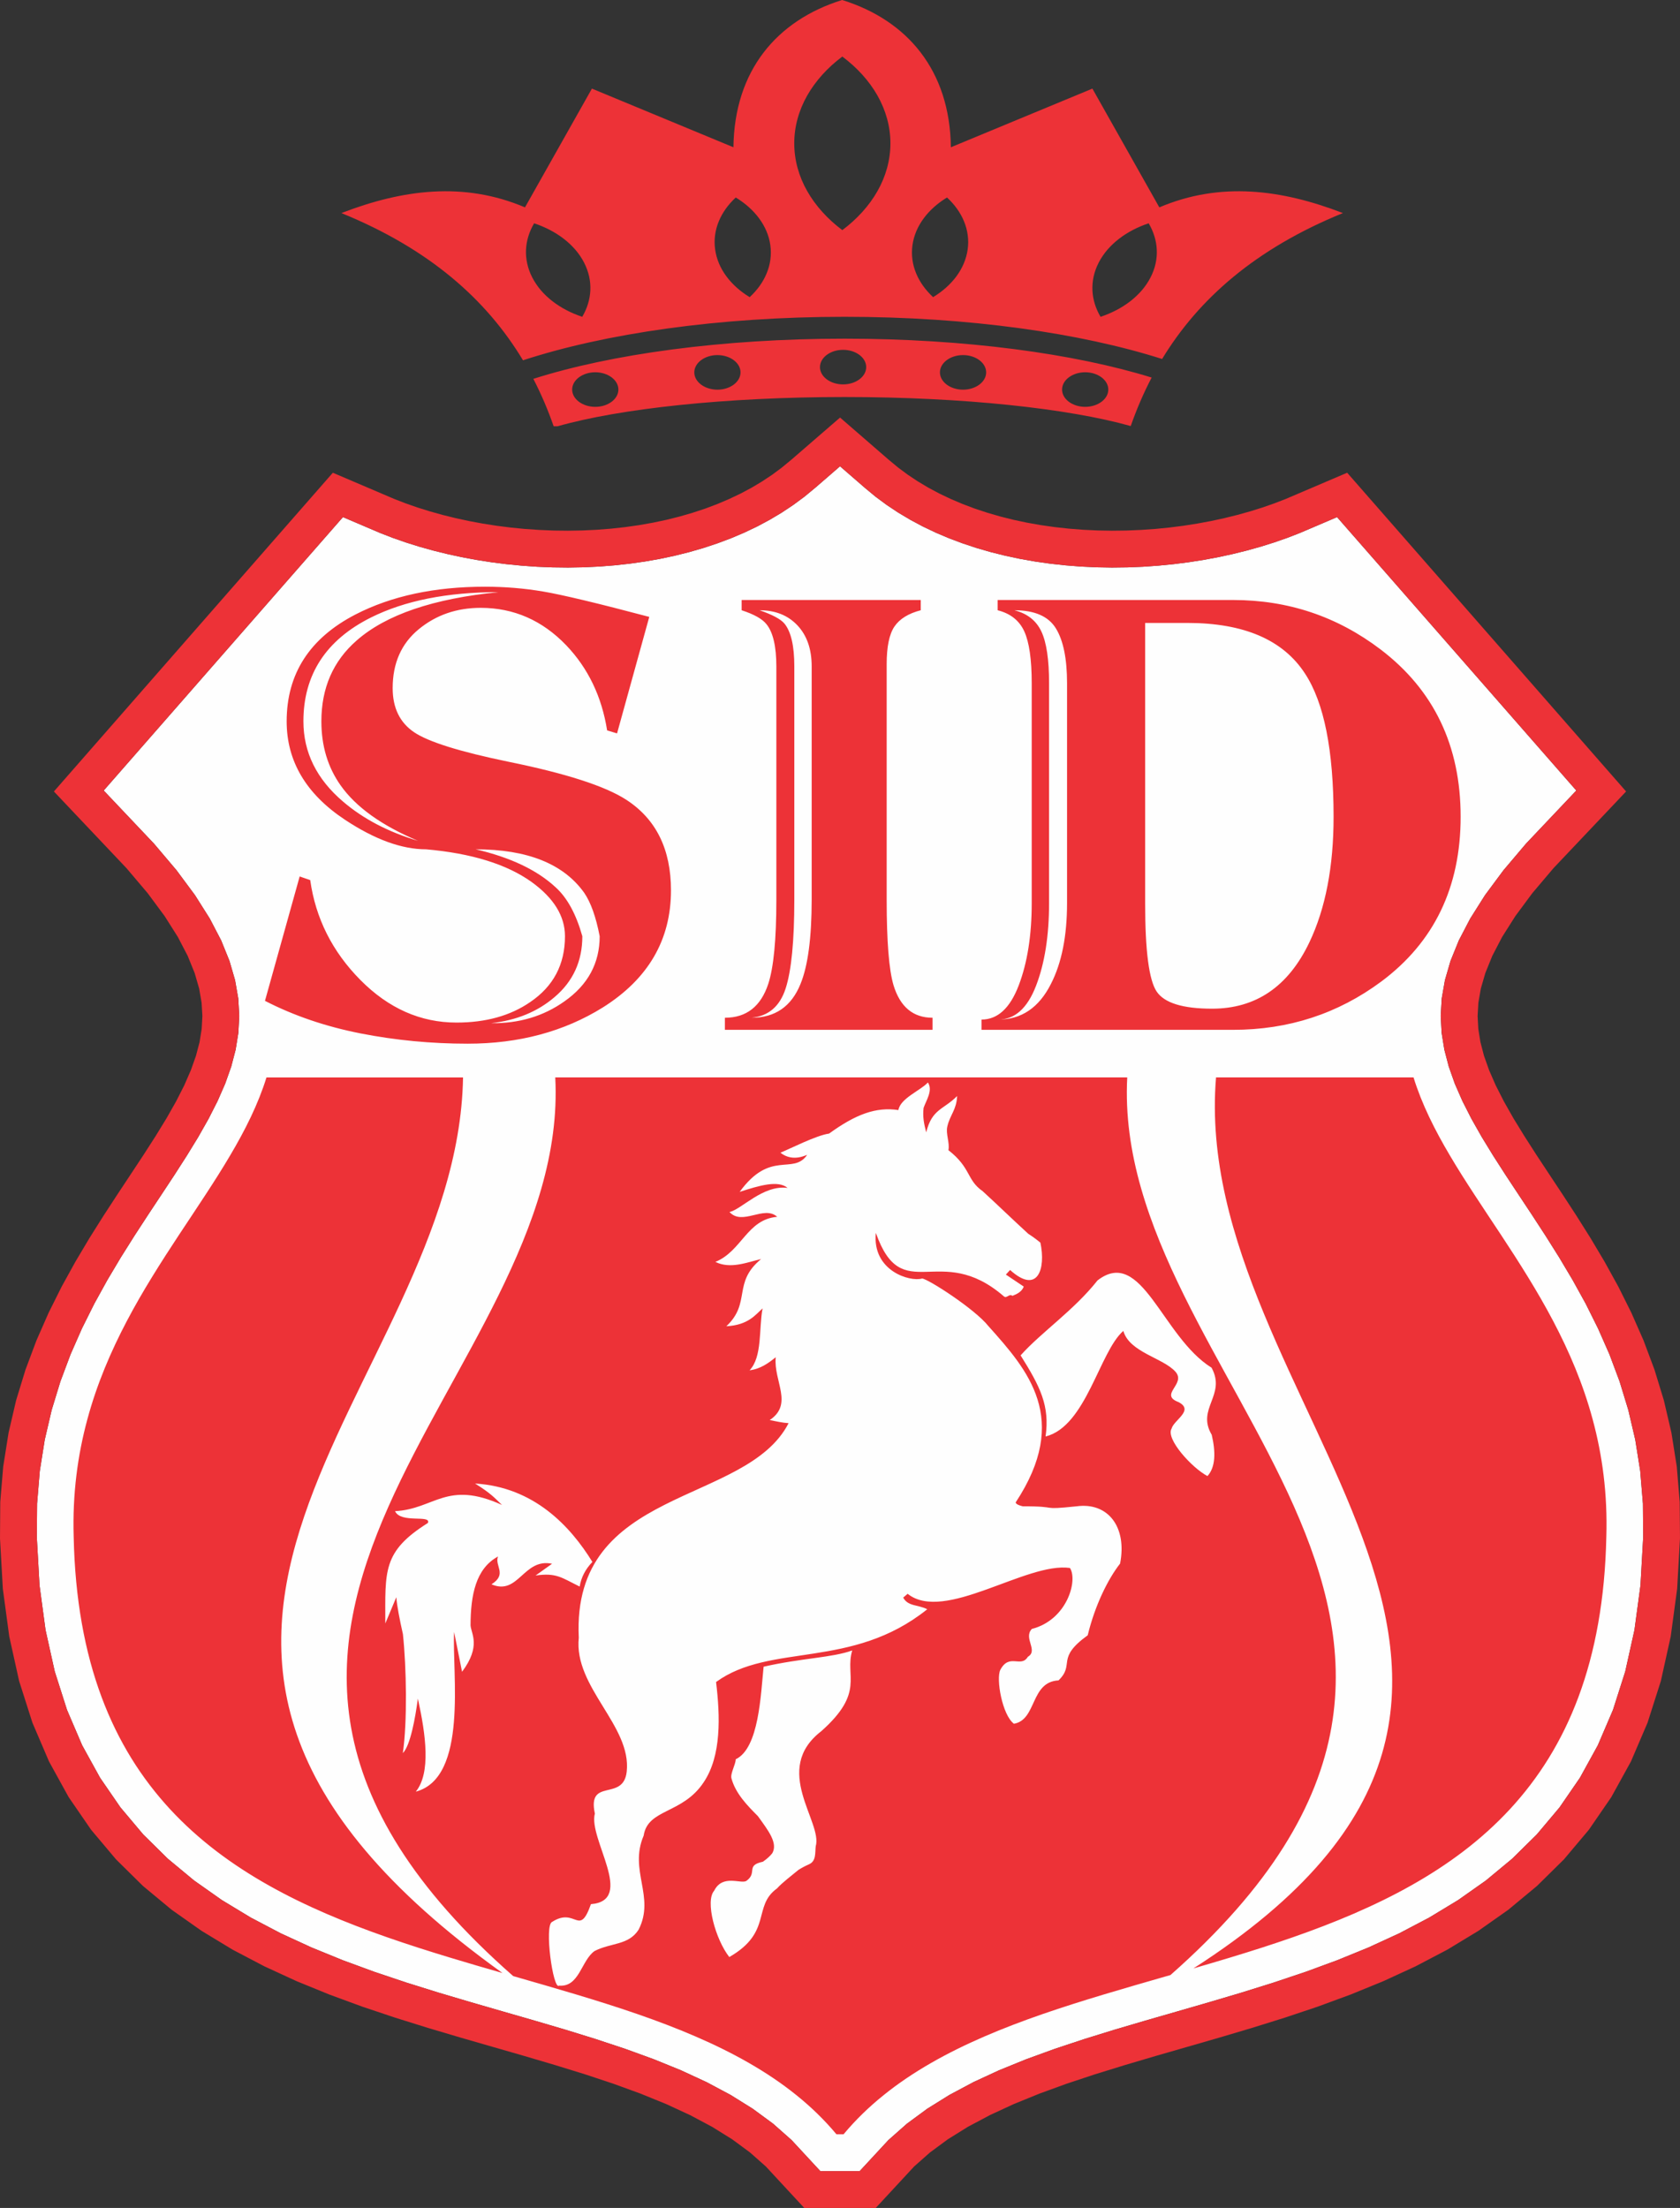 <?xml version="1.0" encoding="UTF-8"?>
<!DOCTYPE svg PUBLIC "-//W3C//DTD SVG 1.1//EN" "http://www.w3.org/Graphics/SVG/1.1/DTD/svg11.dtd">
<!-- Creator: CorelDRAW 2020 (64 Bit) -->
<svg xmlns="http://www.w3.org/2000/svg" xml:space="preserve" width="662.644mm" height="870.698mm" version="1.1" style="shape-rendering:geometricPrecision; text-rendering:geometricPrecision; image-rendering:optimizeQuality; fill-rule:evenodd; clip-rule:evenodd"
viewBox="0 0 7052.09 9266.27"
 xmlns:xlink="http://www.w3.org/1999/xlink"
 xmlns:xodm="http://www.corel.com/coreldraw/odm/2003">
 <rect x="0" y="0" width="7052.09" height="9266.27" fill="#333333" stroke="none"/>
 <defs>
  <style type="text/css">
   <![CDATA[
    .fil1 {fill:none}
    .fil0 {fill:#FEFEFE}
    .fil2 {fill:#ED3237}
   ]]>
  </style>
 </defs>
 <g id="Camada_x0020_1">
  <g id="sociedade-imperatriz-de-desportos-seeklogo.com.cdr">
   <polygon class="fil0" points="3443.54,9111.69 3322.83,8981.34 3245.36,8912.82 3159.72,8849.85 3066.44,8791.74 2965.64,8738.06 2858.16,8688.39 2744.57,8642.22 2625.68,8598.99 2502.28,8557.99 2375.06,8518.61 2244.74,8480.23 2112.08,8442 1977.85,8403.18 1842.74,8363.14 1707.48,8320.93 1572.71,8275.78 1439.19,8226.77 1307.51,8173.02 1178.44,8113.67 1052.62,8047.6 931.13,7974.07 814.54,7891.9 704.09,7800.3 600.81,7698.35 505.68,7585.37 420.06,7460.89 344.82,7324.44 281.18,7175.81 229.78,7014.59 191.15,6840.59 165.93,6653.32 154.6,6452.6 155.68,6310.34 167.07,6173.32 187.84,6042.25 217.02,5917.16 253.49,5797.83 296.18,5683.95 343.92,5575.43 395.69,5471.65 450.41,5372.42 507.04,5277.31 564.57,5185.91 622.02,5097.74 678.42,5012.56 732.86,4930.09 784.41,4849.79 832.25,4771.7 875.42,4695.46 913.3,4620.89 945.27,4547.93 970.66,4476.12 989.15,4405.32 1000.54,4334.63 1004.39,4263.35 1000.12,4190.15 986.8,4113.77 963.4,4033.01 928.51,3946.91 880.6,3855.03 818.47,3756.72 740.79,3652.01 646.49,3540.65 435.33,3317.62 1439.59,2170.21 1596.24,2237.04 1649.14,2257.52 1703.95,2276.65 1760.33,2294.34 1818.42,2310.53 1877.82,2325.2 1938.49,2338.38 2000.1,2349.85 2062.74,2359.62 2126.13,2367.68 2190.12,2373.96 2254.67,2378.5 2319.5,2381.1 2384.46,2381.9 2449.44,2380.76 2514.42,2377.71 2579.03,2372.66 2643.17,2365.65 2706.81,2356.61 2769.81,2345.55 2831.84,2332.35 2892.96,2317.1 2952.86,2299.8 3011.54,2280.34 3068.82,2258.82 3124.6,2235.16 3178.71,2209.35 3231.04,2181.36 3281.48,2151.35 3329.96,2119.05 3376.45,2084.74 3422.63,2046.57 3526.21,1956.93 3629.57,2046.63 3675.59,2084.74 3722.03,2119.13 3770.53,2151.35 3821.01,2181.36 3873.36,2209.35 3927.48,2235.16 3983.17,2258.82 4040.5,2280.34 4099.15,2299.8 4159.12,2317.1 4220.18,2332.35 4282.28,2345.55 4345.14,2356.61 4408.82,2365.65 4473.04,2372.66 4537.67,2377.71 4602.6,2380.76 4667.58,2381.9 4732.59,2381.1 4797.37,2378.5 4861.9,2373.96 4925.95,2367.68 4989.31,2359.62 5051.94,2349.85 5113.6,2338.38 5174.25,2325.2 5233.65,2310.53 5291.63,2294.34 5348.07,2276.65 5402.95,2257.52 5455.85,2237.04 5612.51,2170.21 6616.8,3317.62 6405.6,3540.65 6311.3,3652.01 6233.57,3756.72 6171.49,3855.03 6123.58,3946.91 6088.66,4033.01 6065.29,4113.77 6051.92,4190.15 6047.67,4263.35 6051.48,4334.67 6062.89,4405.29 6081.39,4476.12 6106.77,4547.93 6138.72,4620.89 6176.66,4695.46 6219.84,4771.7 6267.63,4849.79 6319.23,4930.09 6373.67,5012.56 6430.1,5097.74 6487.51,5185.91 6545,5277.27 6601.6,5372.42 6656.4,5471.65 6708.09,5575.43 6755.91,5683.95 6798.55,5797.83 6834.98,5917.16 6864.24,6042.25 6885.03,6173.32 6896.41,6310.34 6897.45,6452.6 6886.11,6653.32 6860.9,6840.59 6822.29,7014.59 6770.86,7175.81 6707.17,7324.44 6632.01,7460.89 6546.35,7585.37 6451.28,7698.35 6347.92,7800.3 6237.45,7891.9 6120.88,7974.07 5999.41,8047.6 5873.67,8113.67 5744.52,8173.02 5612.9,8226.77 5479.38,8275.78 5344.53,8320.93 5209.28,8363.14 5074.19,8403.18 4940.01,8442 4807.26,8480.23 4677.03,8518.61 4549.75,8557.99 4426.33,8598.99 4307.44,8642.22 4193.86,8688.39 4086.34,8738.06 3985.67,8791.74 3892.29,8849.85 3806.74,8912.82 3729.26,8981.34 3608.56,9111.69 "/>
   <path class="fil1" d="M3582.89 6926.62c0.6,-2.35 1.37,-4.65 2.16,-7.05"/>
   <path class="fil1" d="M3585.77 6921.05c0.16,0.53 0.16,0.97 0.16,1.48 -0.18,1.66 -1.35,3.4 -3.35,5.23"/>
   <path class="fil0" d="M3585.05 6919.57c0.37,0.5 0.63,0.95 0.72,1.48 -0.1,-0.45 -0.35,-0.93 -0.72,-1.48z"/>
   <path class="fil2" d="M3376.01 9266.27l-161.41 -174.25 -66.5 -58.76 -75.11 -55.35 -83.89 -52.16 -92.27 -49.09 -100.24 -46.33 -107.55 -43.77 -114.18 -41.59 -119.79 -39.75 -124.73 -38.52 -128.91 -38.08 -132.17 -38.09 -134.86 -38.9 -136.72 -40.58 -137.76 -42.99 -138.4 -46.35 -138.16 -50.76 -137.43 -56.07 -135.84 -62.48 -133.5 -70.04 -130.13 -78.84 -125.9 -88.69 -120.31 -99.79 -113.11 -111.61 -104.6 -124.17 -94.26 -137.05 -82.62 -149.91 -69.51 -162.43 -55.84 -174.92 -41.49 -187.29 -26.9 -199.66 -11.92 -211.52 1.08 -153.09 12.37 -148.62 22.57 -142.15 31.58 -135.63 39.45 -128.87 45.89 -122.42 51.01 -116.04 54.81 -109.87 57.5 -104.22 58.88 -99.01 59.21 -94.14 58.45 -89.59 56.55 -85.5 53.9 -81.67 50.09 -78 45.57 -74.37 40.27 -71.02 34.29 -67.39 27.83 -63.89 21.36 -60.29 15.08 -57.35 8.81 -55.23 2.96 -54.41 -3.33 -55.8 -10.23 -59.23 -18.85 -64.9 -29.14 -71.92 -41.51 -79.75 -55.62 -87.81 -71.26 -96.2 -88.35 -104.27 -304.97 -322.19 1170.85 -1337.66 257.29 109.81 48.1 18.62 49.95 17.44 51.82 16.17 53.51 14.96 54.88 13.61 56.2 12.12 57.38 10.66 58.2 9.15 59 7.47 59.71 5.93 60.05 4.11 60.37 2.54 60.43 0.71 60.42 -1.03 60.32 -2.87 59.8 -4.67 59.4 -6.49 58.53 -8.32 57.8 -10.21 56.78 -12 55.67 -13.92 54.33 -15.75 52.98 -17.46 51.33 -19.33 49.63 -21.13 47.97 -22.79 46.05 -24.57 44.02 -26.29 42.1 -27.94 39.93 -29.59 41.72 -34.44 203.52 -176.11 203.14 176.24 41.49 34.31 39.95 29.59 42.01 27.94 44.1 26.29 46.05 24.57 47.84 22.79 49.73 21.1 51.41 19.36 52.87 17.46 54.38 15.75 55.64 13.92 56.78 12 57.76 10.21 58.62 8.32 59.36 6.49 59.84 4.67 60.24 2.87 60.43 1.03 60.44 -0.71 60.43 -2.54 60.05 -4.11 59.67 -5.93 58.99 -7.47 58.28 -9.18 57.31 -10.63 56.15 -12.12 54.98 -13.61 53.51 -14.96 51.77 -16.17 50 -17.44 48.11 -18.62 257.32 -109.81 1170.86 1337.66 -305.07 322.19 -88.32 104.28 -71.26 96.18 -55.67 87.81 -41.49 79.75 -29.14 71.92 -18.82 64.9 -10.34 59.31 -3.19 55.82 2.91 54.42 8.84 55.06 14.98 57.41 21.34 60.29 27.85 63.8 34.29 67.4 40.25 71.1 45.67 74.38 50.03 77.98 53.9 81.67 56.59 85.5 58.44 89.61 59.23 94.12 58.9 99.01 57.51 104.22 54.78 109.87 51.05 116.04 45.86 122.42 39.41 128.87 31.65 135.63 22.55 142.14 12.31 148.61 1.16 153.12 -11.92 211.52 -26.95 199.66 -41.45 187.29 -55.85 174.92 -69.62 162.53 -82.62 149.87 -94.18 137 -104.57 124.17 -113.22 111.61 -120.25 99.79 -125.87 88.69 -130.2 78.84 -133.51 70.04 -135.77 62.48 -137.42 56.07 -138.16 50.76 -138.41 46.35 -137.87 42.99 -136.69 40.58 -134.82 38.9 -132.18 38.09 -128.81 38.08 -124.8 38.52 -119.84 39.75 -114.11 41.59 -107.5 43.77 -100.3 46.33 -92.22 49.09 -83.89 52.16 -75.09 55.35 -66.51 58.76 -161.4 174.25 -300.07 0zm67.53 -154.59l-120.71 -130.34 -77.46 -68.52 -85.65 -62.96 -93.28 -58.12 -100.8 -53.67 -107.47 -49.68 -113.59 -46.16 -118.89 -43.24 -123.4 -41 -127.22 -39.38 -130.31 -38.39 -132.66 -38.22 -134.22 -38.82 -135.11 -40.04 -135.26 -42.21 -134.77 -45.15 -133.52 -49.01 -131.68 -53.75 -129.07 -59.34 -125.82 -66.08 -121.49 -73.53 -116.59 -82.17 -110.45 -91.61 -103.28 -101.95 -95.14 -112.98 -85.61 -124.48 -75.24 -136.45 -63.64 -148.63 -51.4 -161.23 -38.63 -173.99 -25.22 -187.27 -11.32 -200.72 1.08 -142.27 11.39 -137.01 20.76 -131.07 29.18 -125.1 36.47 -119.32 42.68 -113.88 47.75 -108.52 51.77 -103.78 54.72 -99.22 56.63 -95.12 57.52 -91.39 57.46 -88.18 56.39 -85.18 54.45 -82.48 51.54 -80.29 47.84 -78.09 43.17 -76.24 37.88 -74.56 31.97 -72.97 25.39 -71.81 18.49 -70.8 11.39 -70.69 3.85 -71.28 -4.27 -73.2 -13.32 -76.38 -23.41 -80.76 -34.89 -86.1 -47.91 -91.88 -62.13 -98.31 -77.69 -104.72 -94.29 -111.35 -211.16 -223.03 1004.26 -1147.42 156.65 66.84 52.9 20.47 54.81 19.14 56.38 17.69 58.09 16.19 59.4 14.67 60.66 13.17 61.62 11.47 62.64 9.78 63.38 8.05 63.99 6.28 64.55 4.54 64.83 2.59 64.96 0.81 64.98 -1.15 64.98 -3.04 64.61 -5.06 64.14 -7.01 63.64 -9.04 62.99 -11.07 62.04 -13.19 61.11 -15.25 59.91 -17.3 58.68 -19.46 57.28 -21.52 55.78 -23.66 54.11 -25.81 52.34 -28 50.43 -30.01 48.49 -32.3 46.48 -34.31 46.18 -38.18 103.57 -89.64 103.37 89.7 46.02 38.12 46.44 34.39 48.5 32.21 50.49 30.01 52.35 28 54.12 25.81 55.68 23.66 57.33 21.52 58.65 19.46 59.97 17.3 61.06 15.25 62.1 13.19 62.87 11.07 63.67 9.04 64.22 7.01 64.63 5.06 64.93 3.04 64.98 1.15 65.01 -0.81 64.79 -2.59 64.53 -4.54 64.04 -6.28 63.37 -8.05 62.63 -9.78 61.66 -11.47 60.64 -13.17 59.4 -14.67 57.97 -16.19 56.44 -17.69 54.88 -19.14 52.9 -20.47 156.66 -66.84 1004.29 1147.42 -211.21 223.03 -94.29 111.35 -77.73 104.72 -62.08 98.31 -47.9 91.88 -34.92 86.1 -23.37 80.76 -13.37 76.38 -4.25 73.2 3.82 71.32 11.4 70.62 18.51 70.83 25.37 71.81 31.96 72.97 37.94 74.56 43.19 76.24 47.79 78.09 51.59 80.29 54.45 82.48 56.42 85.18 57.41 88.18 57.49 91.36 56.6 95.15 54.8 99.22 51.69 103.78 47.83 108.52 42.64 113.88 36.43 119.32 29.25 125.1 20.8 131.07 11.37 137.01 1.05 142.27 -11.34 200.72 -25.21 187.27 -38.61 173.99 -51.43 161.23 -63.69 148.63 -75.16 136.45 -85.66 124.48 -95.07 112.98 -103.36 101.95 -110.47 91.61 -116.57 82.17 -121.47 73.53 -125.74 66.08 -129.15 59.34 -131.62 53.75 -133.52 49.01 -134.86 45.15 -135.24 42.21 -135.1 40.04 -134.18 38.82 -132.75 38.22 -130.23 38.39 -127.29 39.38 -123.42 41 -118.89 43.24 -113.57 46.16 -107.52 49.68 -100.67 53.67 -93.38 58.12 -85.55 62.96 -77.48 68.52 -120.69 130.34 -165.03 0zm67.53 -154.68c-50.45,-60.42 -106.86,-115.02 -168.46,-164.46 -61.5,-49.68 -128.15,-94.2 -198.93,-134.79 -70.86,-40.71 -145.76,-77.38 -223.88,-111.11 -78.22,-33.86 -159.61,-64.75 -243.23,-93.73 -83.63,-28.9 -169.53,-55.96 -256.81,-82.23 -87.24,-26.26 -175.87,-51.66 -264.74,-77.25 -0.21,-0.05 -0.45,-0.11 -0.7,-0.15 -1699.6,-1492.78 243.31,-2502.79 176.48,-3771.59l2400.96 0c-66.77,1267.53 1872.18,2276.85 181.44,3767.16 -5.38,1.58 -10.75,3.08 -16.06,4.58 -88.93,25.58 -177.46,50.99 -264.83,77.25 -87.23,26.27 -173.14,53.33 -256.78,82.23 -83.7,29.06 -164.99,59.87 -243.23,93.7 -78.05,33.76 -153.08,70.44 -223.84,111.15 -70.82,40.59 -137.48,85.11 -198.98,134.79 -61.55,49.44 -118.01,104.04 -168.44,164.46l-1.92 0 -1.87 0 -1.79 0 -1.93 0 -1.86 0 -1.88 0 -1.88 0 -1.87 0 -1.92 0 -1.85 0 -1.85 0 -1.87 0 -1.93 0 -1.79 0 -1.9 0 -1.87 0zm-1401.71 -676.63c-73.84,-21.24 -147.85,-42.75 -221.55,-65.12 -88.83,-26.95 -177.08,-55.06 -263.85,-85.39 -86.74,-30.25 -172,-62.88 -254.89,-98.64 -82.87,-35.92 -163.29,-74.88 -240.3,-118.26 -77.06,-43.28 -150.74,-90.96 -220.13,-143.83 -69.36,-52.96 -134.42,-111.23 -194.2,-175.73 -59.77,-64.66 -114.32,-135.52 -162.69,-213.78 -48.3,-78.22 -90.5,-163.9 -125.52,-257.87 -35,-94 -62.96,-196.45 -82.68,-308.24 -19.83,-111.77 -31.59,-233.05 -34.29,-364.7 -2.69,-89.74 1.48,-175.16 11.42,-256.84 9.91,-81.75 25.56,-159.82 45.8,-234.57 20.11,-74.76 44.86,-146.3 72.97,-215.07 28.19,-68.86 59.59,-134.9 93.22,-198.77 33.58,-63.85 69.42,-125.54 106.3,-185.5 36.82,-60 74.67,-118.35 112.24,-175.37 37.71,-57.08 75.17,-112.98 111.24,-168.28 36.1,-55.2 70.84,-109.76 102.96,-164.2 32.26,-54.4 61.88,-108.58 87.77,-163.17 25.97,-54.64 48.1,-109.57 65.43,-165.33l825.08 0c-22.1,1316.04 -1810.75,2342.21 165.67,3758.69zm2995.13 -3758.69l829.05 0c17.27,55.77 39.42,110.69 65.37,165.33 25.89,54.59 55.51,108.79 87.77,163.17 32.12,54.44 66.86,109 102.98,164.17 36.05,55.33 73.51,111.23 111.22,168.31 37.57,57.02 75.4,115.37 112.23,175.37 36.84,59.95 72.73,121.65 106.31,185.5 33.61,63.87 65.06,129.91 93.22,198.77 28.11,68.78 52.86,140.31 72.97,215.07 20.23,74.75 35.88,152.76 45.79,234.57 9.95,81.69 14.11,167.11 11.42,256.84 -2.71,131.65 -14.46,252.93 -34.29,364.7 -19.8,111.79 -47.65,214.23 -82.68,308.24 -35,93.98 -77.22,179.65 -125.52,257.87 -48.37,78.27 -102.91,149.13 -162.7,213.78 -59.82,64.51 -124.82,122.77 -194.2,175.73 -69.37,52.85 -143.05,100.55 -220.12,143.83 -77,43.38 -157.42,82.34 -240.3,118.26 -82.81,35.76 -168.15,68.4 -254.88,98.64 -86.79,30.33 -175.03,58.49 -263.86,85.39 -51.48,15.56 -103.04,30.86 -154.75,45.84 1878.84,-1205.22 -18.63,-2370.09 94.96,-3739.41zm-820.36 1166.53c82.31,131.44 122.82,210.62 104.89,340.41 170.53,-42.46 226.09,-356.53 326.36,-443.05 25.6,89.98 167.05,113.17 218.67,171.16 46.63,52.08 -71.35,95.89 13.48,127.77 66.06,34.74 -19.78,74.15 -29.69,111.24 -25.79,42.64 86.2,165.41 150.74,198.96 34.49,-37.97 34.66,-101.38 17.82,-173.29 -65.62,-110.18 62.26,-166.15 -0.72,-281.49 -208.35,-129.83 -292.34,-510.45 -478.69,-366.28 -98.84,125.35 -235.56,216.97 -322.85,314.56zm-1797.49 866.84c-92.12,-149.51 -244.82,-314.25 -492.62,-329.02 67.07,41.61 81.63,59.87 113.11,89.85 -232.42,-105.41 -282.51,17.41 -448.92,26.15 25.05,53.25 153.31,13.01 137.79,49.63 -191.3,120.15 -178.63,201.64 -178.63,421.67l46.16 -110.13c3.14,38.11 13.74,92.35 27.83,155.23 14.74,138.8 18.8,366.39 -0.37,498.87 31.38,-30.94 52.35,-147.63 63.04,-228.73 33.72,153.12 55.08,311.51 -8.59,390.56 221,-59 151.74,-497.54 160.73,-670.1l33.37 167.06c81.62,-109.19 37.37,-160.74 35.62,-195.23 0.58,-126.22 21.39,-237.48 115.3,-288.59 -15.4,38.94 40.4,74.08 -27.4,116.72 113.63,49.11 134.15,-111.53 254.34,-86.28l-69.21 49.32c87.52,-12.29 108.11,8.49 185.12,46.42 6.12,-38.3 23.9,-72.73 53.33,-103.39zm769.6 -859.03c-9.89,100.22 75.5,196.18 -25.24,263.67 26.97,5.23 52.99,11.43 79.23,13.01 -178.78,348.4 -911.77,263.14 -880.73,900.43 -21.74,207.78 221.75,369.16 201.27,561.49 -13.66,128.78 -166.49,22.74 -133.76,176.61 -28.75,104.92 172.18,364.83 -16.49,380.06 -49.9,141.14 -63.08,10.6 -162.43,74.19 -34.84,12.2 3.7,289.56 28.9,267.79 85.16,6.85 92.7,-105.86 148.88,-145.36 69.73,-35.56 142.72,-23.36 185,-89.8 70.25,-138.67 -41.96,-247.55 21.04,-394.44 17.19,-113.58 163.11,-89.85 251.64,-223.51 75.26,-111.18 69.62,-277.36 52.27,-421.16 227.85,-165.84 569.15,-50.98 886.48,-305.32 -37.97,-19.62 -81.41,-11.42 -100.93,-49.07l18.62 -15.82c154.41,123.34 498.29,-134.75 681.3,-108.37 33.93,51.96 -11.5,217.79 -159.98,255.84 -36.87,38.83 28.42,90.49 -16.65,116.83 -29.01,48.4 -77.66,-16.93 -115.72,55.04 -18.41,37.42 7.84,189.02 57.18,226.06 96.95,-16.59 68.02,-175.82 187.17,-181.94 70.89,-68.56 -13.82,-90.93 122.61,-189.36 29.98,-124.51 84.6,-235.53 135.87,-300.89 30.07,-154.38 -51.27,-258.03 -181.95,-240.44 -163.27,17.06 -65.77,-0.64 -226.41,0.18 -28.04,-7.1 -29.24,-13.4 -29.93,-16.5 231.21,-350.59 51.79,-554.5 -114.37,-739.8 -57.05,-72.05 -254.1,-198.64 -278.46,-199.83 -50.38,15.14 -210.24,-31.77 -194.16,-191.54 110.91,314.52 267.9,32.75 537.68,266.61 11.63,10.16 21.91,-12.92 35.7,-2.37 19.44,-7.44 39.85,-17.53 47.49,-38.89l-75.01 -50.23 17.65 -19.36c116.35,104.96 150.71,-5.35 127.19,-114.75 -17.3,-14.35 -34.31,-26.59 -50.93,-37.19 -79.43,-72.94 -111.91,-105.71 -191.28,-178.72 -68.53,-47.78 -47.65,-96.99 -143.85,-172.21 6.49,-31.01 -12.32,-69.46 -4.4,-99.98 10.75,-47.28 38.82,-70.05 40.93,-127.11 -57.23,57.75 -105.62,53.48 -129.7,152.32 -9.75,-37.09 -15.3,-65.42 -11.08,-102.61 11.24,-32.14 40.12,-73.7 18.14,-106.65 -31.11,33.89 -115.79,66.42 -123.84,115.77 -93.86,-14.18 -178.96,17.61 -291.02,98.69 -53.93,7.48 -164.35,64.11 -204.17,80.25 55.41,44.09 115.72,4.22 111.5,10.15 -60.03,84.52 -153.51,-23.46 -282.66,154.29 82.62,-26.69 161.05,-50.17 201.2,-16.62 -103.3,-14.14 -195.95,92.48 -243.97,100.88 54.17,59.86 144.55,-29.83 200.38,20.33 -127.39,11.15 -148.12,143.75 -259.59,189.27 64.11,31.5 134.05,1.03 192.06,-11.91 -121.36,99.22 -40.65,183.21 -145.98,281.99 92.09,-4.85 122.54,-48.58 152.09,-74.98 -16.07,84.37 -0.4,203.67 -54.63,259.79 45.72,-5.59 78.53,-29.62 109.89,-54.82zm-74.93 1925.82c44.91,62.14 84.33,112.88 60.66,155.44 -8.89,11.61 -21.86,23.58 -39.75,36.02 -74.02,15.64 -21.1,45.53 -68.73,79.98 -21.63,15.56 -100.08,-29.78 -135.65,41.63 -38.64,43.49 5.33,203.98 63.46,278.34 182.44,-104.81 96.61,-212.89 200,-287.67 24.87,-27.07 59.53,-52.29 90.5,-78.17 13.5,-8.55 27.99,-16.29 43.68,-23.15 31.29,-13.53 25.43,-48.19 28.62,-75.79 30.09,-101.83 -186.58,-321.34 23.66,-483.31 184.47,-164.19 97.29,-229.78 129.56,-338.56 -85,30.67 -211.8,31.71 -371.95,68.18 -12,116.48 -19.24,342.13 -117.11,388.48 -0.05,21.76 -23.37,60.02 -17.93,80.04 17.45,64.3 67.12,114.4 110.97,158.53zm-364.79 -3885.13c0,207.69 -95.47,371.51 -286.25,491.45 -163.02,101.35 -352.17,151.96 -567.25,151.96 -152.56,0 -302.22,-14.29 -448.87,-42.98 -146.45,-28.8 -280.52,-74.36 -401.91,-136.81l145.65 -521.98 44.28 15.22c22.56,160.45 92.79,300.22 210.77,419.35 117.94,118.99 252.36,178.59 403.26,178.59 123.13,0 226.35,-28.74 309.61,-86.16 97.18,-65.88 145.76,-157.94 145.76,-276.15 0,-84.44 -46.86,-160.45 -140.54,-228.02 -104.04,-74.28 -251.49,-119.91 -442.22,-136.77 -102.41,0 -216.04,-41.4 -340.92,-124.18 -163.08,-108.1 -244.57,-245.77 -244.57,-412.92 0,-199.32 96.26,-348.82 288.77,-448.39 150.98,-77.77 332.22,-116.61 543.85,-116.61 83.24,0 164.83,6.72 244.55,20.3 79.78,13.53 228.09,48.95 444.92,106.39l-135.25 488.96 -41.67 -12.66c-22.55,-141.87 -79.78,-260.92 -171.72,-357.24 -100.63,-104.7 -220.24,-157.07 -359.04,-157.07 -100.63,0 -187.35,29.98 -260.18,89.93 -72.84,59.97 -109.29,142.29 -109.29,247.01 0,82.73 29.91,144.44 89.82,184.97 59.78,40.55 192.07,81.93 396.7,124.08 241.07,49.05 405.9,102.21 494.4,159.7 124.87,81.02 187.37,207.74 187.37,380.03zm-723.37 -1251.65c-215.09,0 -393.79,35.52 -536.02,106.47 -189.01,94.54 -283.53,239.87 -283.53,435.78 0,130.04 55.44,242.36 166.54,336.94 84.96,72.59 189.85,127.53 314.73,164.66 -152.6,-64.22 -261.04,-141.86 -325.3,-233.11 -53.64,-76.03 -80.57,-165.41 -80.57,-268.49 0,-140.24 49.47,-253.3 148.32,-339.5 123.13,-108.09 321.79,-175.72 595.83,-202.75zm424.06 1444.15c-15.58,-81.12 -37.26,-141.86 -65,-182.44 -86.76,-121.63 -238.51,-182.36 -455.32,-182.36 145.66,33.75 257.57,87 335.64,159.56 48.56,43.96 85.84,112.37 111.9,205.23 0,104.7 -39.06,190.01 -117.13,255.86 -71.12,60.77 -159.58,97.13 -265.33,108.97 116.14,1.64 218.52,-28.72 306.97,-91.28 98.92,-69.15 148.28,-160.42 148.28,-273.54zm1397.28 392.73l-871.66 0 0 -50.69c90.17,0 150.9,-47.29 182.18,-142.33 22.54,-69.23 33.83,-186.65 33.83,-352.57l0 -979.19c0,-84.45 -13.92,-143.99 -41.66,-177.8 -17.35,-21.92 -52.04,-41.33 -104.07,-58.28l0 -43.03 751.92 0 0 43.03c-52,13.54 -88.88,36.36 -110.56,68.44 -21.66,32.1 -32.51,84.85 -32.51,157.47l0 989.35c0,174.4 9.57,293.45 28.62,358.06 27.75,91.24 82.42,136.84 163.91,136.84l0 50.69zm-507.35 -547.26l0 -977.96c0,-72.6 -19.99,-130.03 -59.84,-172.26 -39.93,-42.24 -92.82,-63.37 -158.79,-63.37 53.78,18.64 88.53,37.21 104.15,55.77 27.69,33.81 41.61,93.71 41.61,179.86l0 977.96c0,173.98 -12.13,298.49 -36.43,373.7 -24.31,75.16 -72.04,116.06 -143.16,122.87 98.92,0 167.46,-47.29 205.6,-141.9 31.23,-76.04 46.86,-194.21 46.86,-354.67zm2724.13 -347.1c0,295.56 -110.95,526.15 -333.04,691.64 -182.14,135.16 -389.36,202.72 -621.86,202.72l-1056.37 0 0 -43.04c67.73,0 119.75,-47.84 156.15,-143.18 36.44,-95.43 54.64,-210.79 54.64,-345.77l0 -922.27c0,-99.61 -10.37,-172.23 -31.19,-217.88 -20.84,-45.65 -58.13,-75.16 -111.87,-88.7l0 -43.03 988.64 0c230.76,0 437.1,69.22 619.27,207.8 223.79,170.48 335.64,404.53 335.64,701.72zm-1652.15 362.37l0 -922.27c0,-103 -15.68,-179.86 -46.91,-230.52 -31.15,-50.72 -89.3,-76.06 -174.32,-76.06 53.87,13.54 91.56,43.06 113.24,88.7 21.65,45.65 32.49,118.27 32.49,217.88l0 922.27c0,136.74 -18.17,252.39 -54.66,347.04 -36.38,94.57 -89.31,141.91 -158.69,141.91 97.13,0 170.9,-49.92 221.14,-149.55 45.1,-87.85 67.7,-200.92 67.7,-339.4zm1118.79 -362.37c0,-278.71 -39.93,-478.85 -119.71,-600.42 -91.91,-141.89 -256.72,-212.88 -494.38,-212.88l-176.86 0 0 1178.11c0,197.63 16.06,320.55 48.1,368.6 32.13,48.16 109.73,72.22 232.9,72.22 183.87,0 320.01,-92.92 408.48,-278.68 67.64,-141.89 101.48,-317.52 101.48,-526.95zm-3257.06 -1638.68l-16.79 0.01c-23.88,-68.49 -52.13,-134.89 -85.3,-198.94 324.66,-103.56 790.42,-168.63 1306.42,-168.63 506.93,0 965.17,62.83 1289.04,163.19 -34.26,65.43 -63.25,133.29 -87.85,203.51 -260.13,-73.41 -701.76,-121.84 -1201.2,-121.84 -501.42,0 -944.65,48.79 -1204.34,122.71zm-145.49 -276.81c-153.16,-254.83 -393.16,-467.56 -762.31,-617.87 256.85,-99.06 513.78,-133.1 770.65,-23.95 93.65,-166.14 187.27,-332.24 280.94,-498.36l594.05 246.16c3.92,-322.35 182.23,-532.27 455.16,-617.72l1.19 -0.36 1.21 0.36c272.93,85.45 451.21,295.37 455.18,617.72l594.06 -246.16 280.99 498.36c256.84,-109.15 513.71,-75.11 770.61,23.95 -366.54,149.22 -605.69,360.03 -758.97,612.37 -343.03,-109.29 -814.17,-177.06 -1332.94,-177.06 -527.31,0 -1005.51,69.96 -1349.82,182.55zm1340.51 -546.32l-0.84 -0.59c-30.65,-23.02 -58.4,-48.29 -82.74,-75.26 -24.86,-27.51 -46.33,-56.89 -63.85,-87.79 -17.54,-30.72 -31.15,-63.18 -40.32,-96.74 -9.28,-33.63 -14.13,-68.4 -14.13,-103.8 0,-35.6 4.84,-70.33 14.13,-103.94 9.16,-33.5 22.77,-65.93 40.32,-96.86 17.53,-30.75 39,-60.18 63.77,-87.63 24.42,-27.03 52.17,-52.22 82.82,-75.26l0.84 -0.63 0.7 0.63c30.63,23.03 58.39,48.23 82.89,75.26 24.8,27.45 46.26,56.87 63.77,87.63 17.5,30.93 31.02,63.35 40.27,96.86 9.3,33.62 14.14,68.35 14.14,103.94 0,35.4 -4.84,70.17 -14.14,103.8 -9.25,33.56 -22.77,66.03 -40.27,96.74 -17.51,30.89 -38.96,60.28 -63.86,87.79 -24.4,26.97 -52.16,52.24 -82.79,75.26l-0.7 0.59zm3.1 502.37c53.46,0 97.03,32.6 97.03,72.55 0,40.01 -43.57,72.55 -97.03,72.55 -53.48,0 -97.03,-32.54 -97.03,-72.55 0,-39.95 43.55,-72.55 97.03,-72.55zm-527.47 22.08c53.41,0 96.96,32.64 96.96,72.55 0,40.03 -43.55,72.61 -96.96,72.61 -53.46,0 -97.08,-32.59 -97.08,-72.61 0,-39.91 43.62,-72.55 97.08,-72.55zm1030.97 0c-53.38,0 -96.99,32.64 -96.99,72.55 0,40.03 43.6,72.61 96.99,72.61 53.49,0 97.08,-32.59 97.08,-72.61 0,-39.91 -43.59,-72.55 -97.08,-72.55zm-895.62 -243.16l-0.48 -0.33c-19.43,-11.83 -37.36,-25.06 -53.61,-39.47 -16.3,-14.64 -31.07,-30.55 -43.57,-47.5 -12.61,-16.98 -22.95,-34.92 -30.96,-53.77 -7.98,-18.87 -13.48,-38.58 -16.33,-59 -2.91,-20.47 -2.91,-40.51 -0.26,-60.24 2.58,-19.7 7.76,-38.92 15.38,-57.36 7.65,-18.62 17.53,-36.4 29.58,-53.28 11.84,-16.63 25.82,-32.3 41.54,-46.89l0.39 -0.34 0.48 0.28c19.44,11.86 37.38,25.05 53.61,39.48 16.43,14.61 31.09,30.59 43.63,47.49 12.52,16.93 22.95,34.98 30.93,53.73 8.07,18.93 13.55,38.61 16.42,59.04 2.85,20.44 2.85,40.58 0.22,60.26 -2.58,19.68 -7.86,38.95 -15.44,57.38 -7.54,18.6 -17.48,36.37 -29.53,53.24 -11.92,16.62 -25.87,32.3 -41.52,46.97l-0.47 0.33zm770.02 0l0.53 -0.33c19.36,-11.83 37.34,-25.06 53.58,-39.47 16.45,-14.64 31.07,-30.55 43.62,-47.44 12.51,-17.04 22.92,-34.98 30.88,-53.84 7.99,-18.87 13.55,-38.58 16.45,-59 2.87,-20.47 2.87,-40.56 0.18,-60.24 -2.54,-19.65 -7.79,-38.92 -15.36,-57.36 -7.56,-18.62 -17.49,-36.4 -29.58,-53.28 -11.84,-16.58 -25.79,-32.3 -41.57,-46.89l-0.37 -0.34 -0.52 0.28c-19.44,11.86 -37.39,25.05 -53.54,39.48 -16.45,14.61 -31.17,30.59 -43.62,47.49 -12.59,16.93 -22.98,34.98 -30.96,53.73 -7.99,18.93 -13.51,38.61 -16.4,59.04 -2.82,20.44 -2.82,40.58 -0.23,60.26 2.6,19.68 7.81,38.95 15.39,57.38 7.56,18.6 17.56,36.37 29.57,53.24 11.92,16.62 25.84,32.3 41.54,46.97l0.42 0.33zm-1472.84 82.52l-0.63 -0.21c-22.92,-7.65 -44.86,-16.88 -65.45,-27.69 -21.02,-10.93 -40.75,-23.45 -58.7,-37.37 -18.02,-13.9 -34.31,-29.3 -48.63,-45.89 -14.19,-16.63 -26.41,-34.65 -36.32,-53.84 -9.84,-19.1 -16.88,-38.53 -21.18,-58.09 -4.34,-19.47 -5.99,-39.09 -5.16,-58.39 0.91,-19.37 4.24,-38.46 10.1,-57.14 5.62,-18.38 13.67,-36.23 23.73,-53.42l0.19 -0.42 0.61 0.21c22.89,7.65 44.83,16.9 65.51,27.69 21.02,10.92 40.62,23.45 58.65,37.34 17.96,13.9 34.29,29.25 48.58,45.87 14.26,16.58 26.54,34.65 36.35,53.75 9.84,19.2 16.83,38.61 21.23,58.18 4.34,19.57 5.98,39.05 5.09,58.45 -0.87,19.25 -4.27,38.45 -10.04,57.04 -5.68,18.42 -13.64,36.34 -23.74,53.46l-0.21 0.44zm2175.74 0l0.56 -0.21c22.91,-7.65 44.84,-16.88 65.49,-27.69 21.01,-10.93 40.66,-23.45 58.66,-37.3 17.98,-14.08 34.29,-29.37 48.55,-45.95 14.24,-16.65 26.55,-34.65 36.35,-53.84 9.97,-19.1 16.93,-38.53 21.28,-58.09 4.32,-19.47 6.04,-39.09 5.09,-58.39 -0.82,-19.37 -4.27,-38.46 -10.07,-57.14 -5.61,-18.36 -13.61,-36.23 -23.71,-53.42l-0.29 -0.42 -0.61 0.21c-22.84,7.65 -44.81,16.93 -65.47,27.69 -20.98,10.92 -40.66,23.45 -58.61,37.34 -18,13.9 -34.25,29.25 -48.63,45.87 -14.21,16.71 -26.5,34.65 -36.36,53.75 -9.85,19.2 -16.88,38.61 -21.23,58.18 -4.25,19.47 -5.92,39.05 -5.1,58.45 0.87,19.25 4.28,38.45 10.03,57.14 5.72,18.32 13.69,36.25 23.77,53.37l0.28 0.44zm-2121 232.74c53.43,0 97,32.62 97,72.57 0,40.01 -43.57,72.55 -97,72.55 -53.45,0 -97.05,-32.54 -97.05,-72.55 0,-39.95 43.6,-72.57 97.05,-72.57zm2056.49 0c-53.48,0 -97.07,32.62 -97.07,72.57 0,40.01 43.59,72.55 97.07,72.55 53.38,0 97.03,-32.54 97.03,-72.55 0,-39.95 -43.65,-72.57 -97.03,-72.57z"/>
  </g>
 </g>
</svg>
